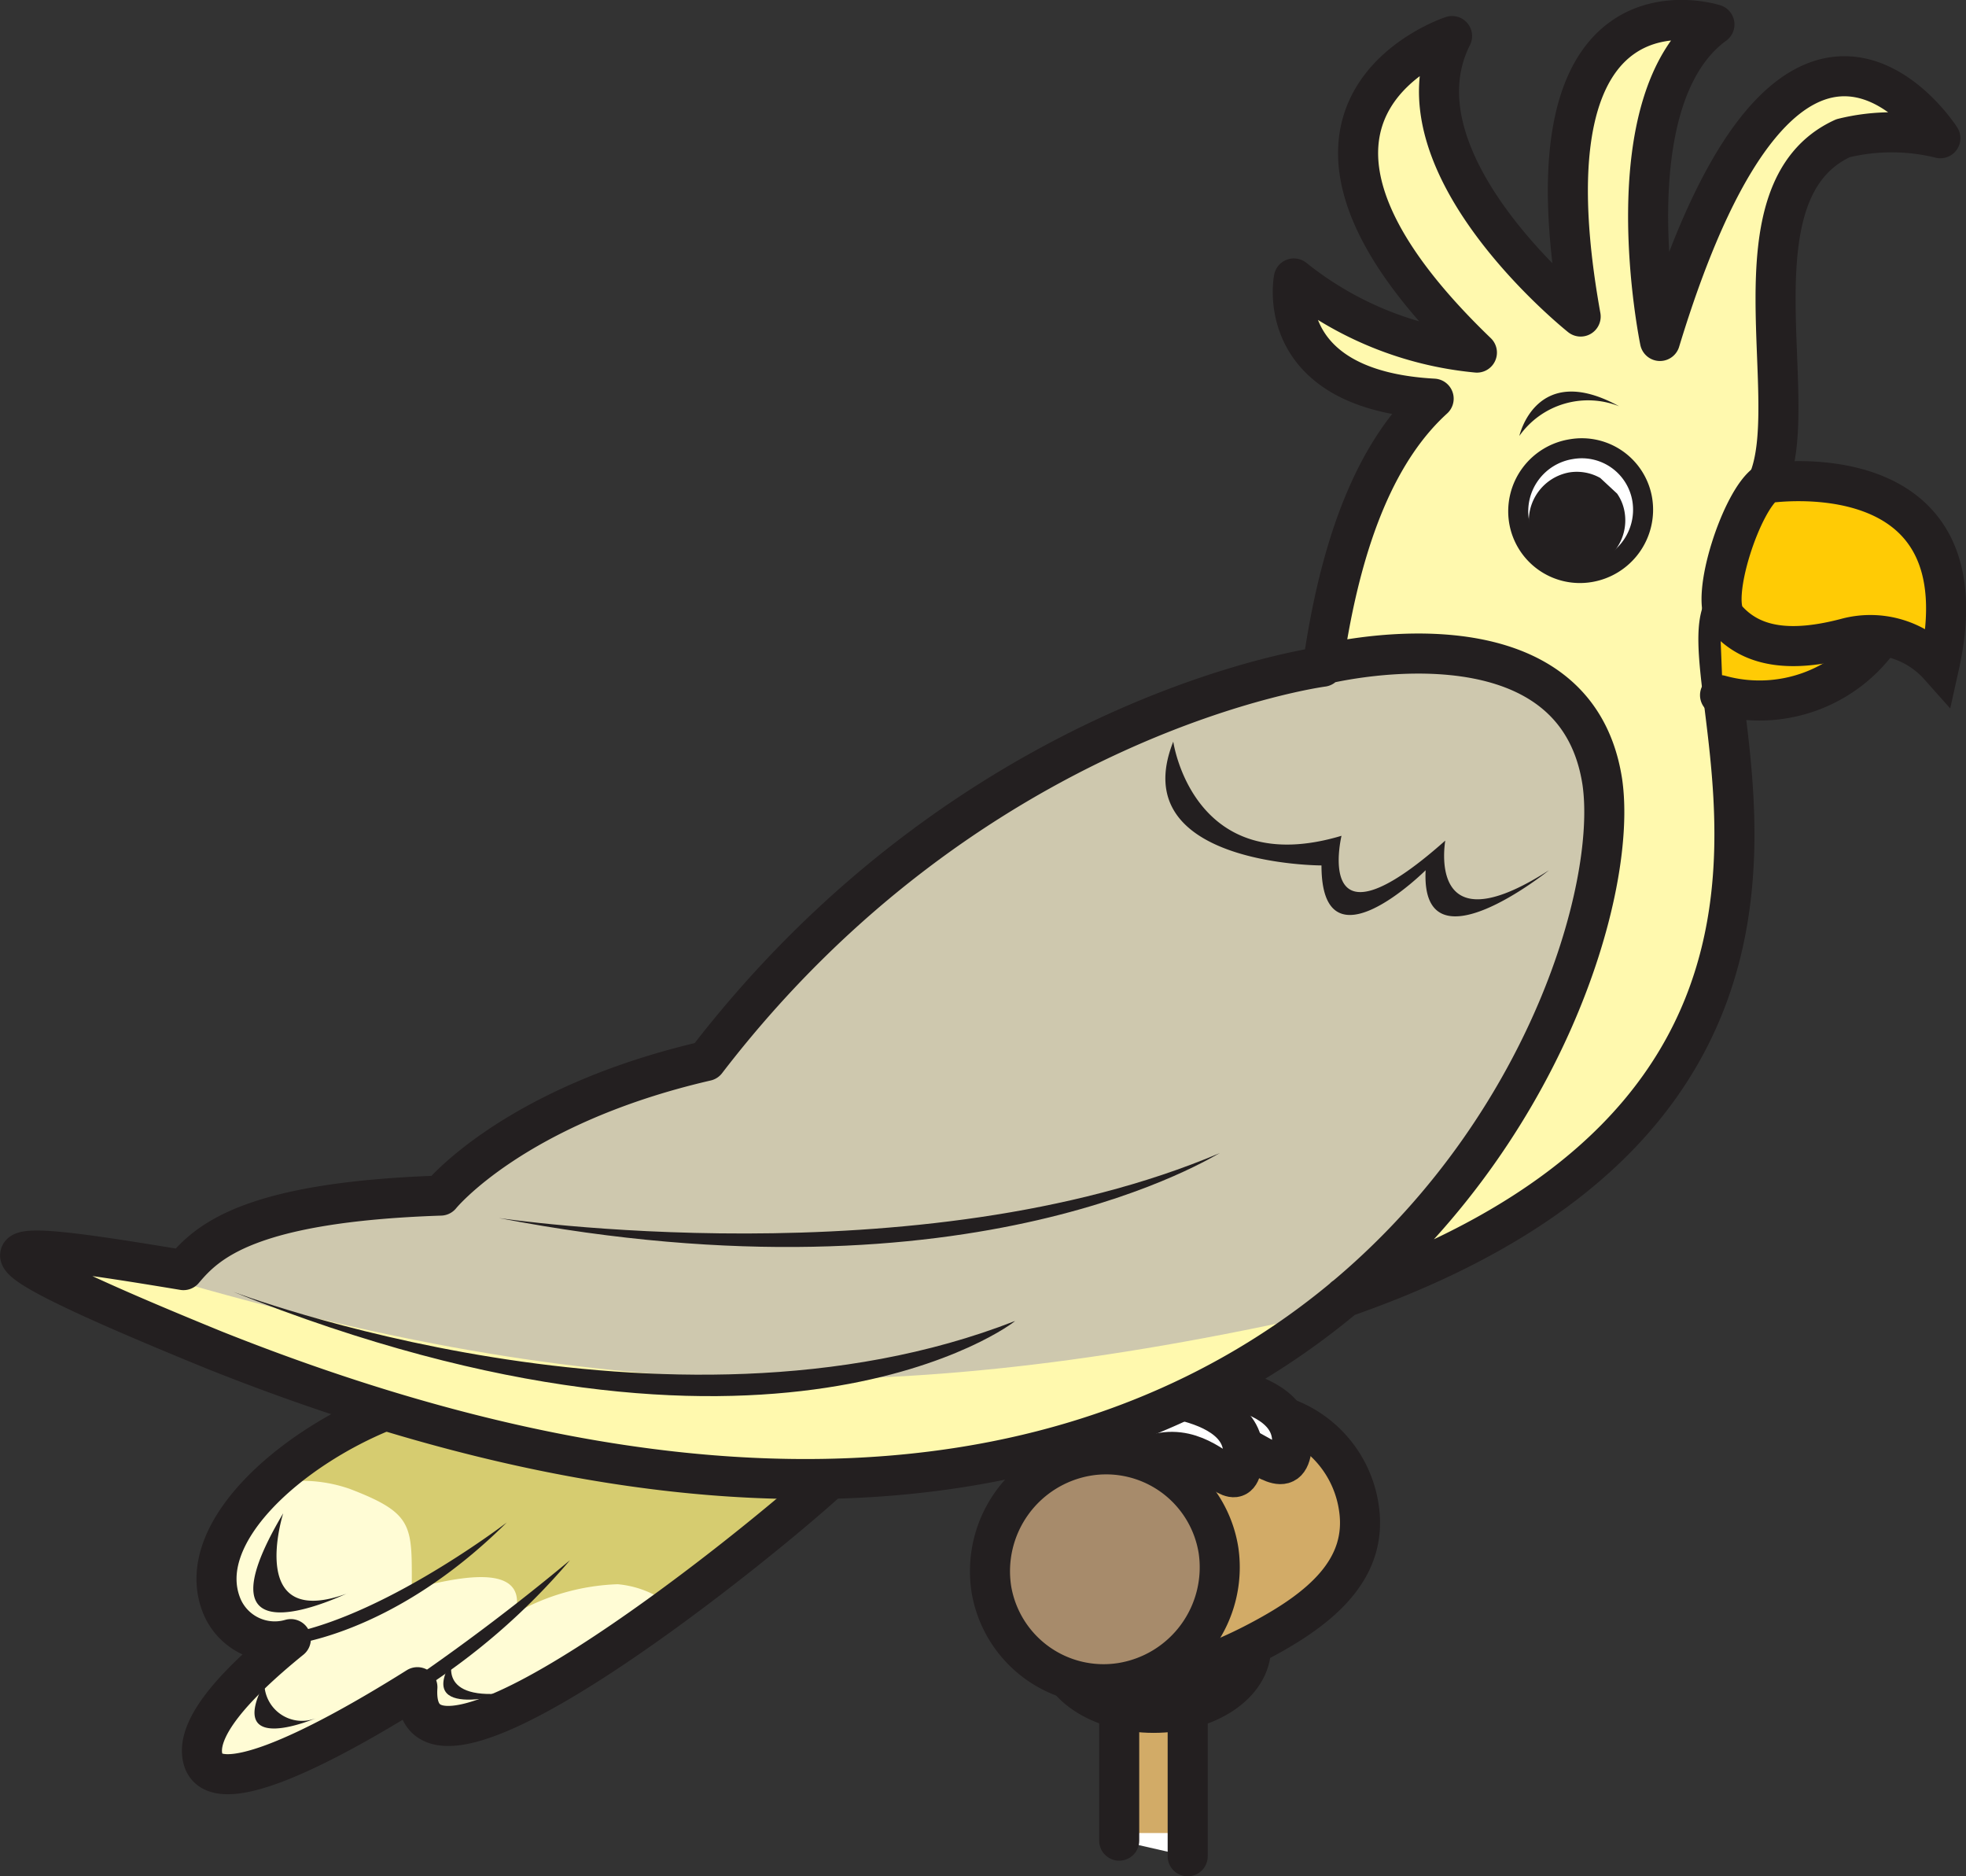 <svg xmlns="http://www.w3.org/2000/svg" viewBox="0 0 49.08 46.83"><rect x="0" y="0" width="49.08" height="46.83" fill="#333333" stroke="none"/><defs><style>.cls-1,.cls-14,.cls-7{fill:#fff}.cls-1,.cls-10,.cls-11,.cls-12,.cls-13,.cls-14,.cls-3,.cls-4,.cls-5,.cls-6,.cls-7,.cls-8,.cls-9{fill-rule:evenodd}.cls-2,.cls-6{fill:#d2ab67}.cls-11,.cls-3{fill:none}.cls-11,.cls-12,.cls-14,.cls-3,.cls-6,.cls-7{stroke:#231f20;stroke-linecap:round}.cls-12,.cls-14,.cls-3,.cls-6,.cls-7{stroke-linejoin:round}.cls-11,.cls-12,.cls-3,.cls-6,.cls-7{stroke-width:1px}.cls-4{fill:#fffcd5}.cls-5{fill:#d6cc70}.cls-8{fill:#fff9ae}.cls-9{fill:#cec8ae}.cls-10{fill:#ffcb05}.cls-12{fill:#a78b6b}.cls-13{fill:#231f20}.cls-14{stroke-width:.5px}</style></defs><title>Asset 95</title><g id="Layer_2" data-name="Layer 2"><g id="Layer_1-2" data-name="Layer 1"><path class="cls-1" d="M29.65 46.33v-4.8h-1.71v4.41l1.71.39z"/><path class="cls-2" d="M27.8 42.31h1.77v3.44H27.8z"/><path class="cls-3" d="M29.65 46.33v-4.8h-1.71v4.41"/><path class="cls-1" d="M26.37 41.12c0 .9 1.08 1.63 2.43 1.63s2.43-.73 2.43-1.63-1.09-1.62-2.43-1.62-2.43.73-2.43 1.62z"/><path class="cls-3" d="M26.37 41.12c0 .9 1.08 1.63 2.43 1.63s2.43-.73 2.43-1.63-1.09-1.62-2.43-1.62-2.43.73-2.43 1.62z"/><path class="cls-1" d="M20.62 37c-2 1.81-10.42 8.56-10.2 5.11-2.71 1.7-5.07 2.78-5.35 1.8-.21-.75.76-1.84 2.19-3a1.43 1.43 0 0 1-1.72-.82c-.74-1.8 1.7-3.93 4.07-4.88z"/><path class="cls-4" d="M8.95 35.33l-2.93 2.16-.5 2.55 1.33 1.17-1.6 1.38-.12 1.55 2.33-.27 2.98-1.78.17.83 1.6-.11 3.93-2.05 4.2-3.66-5.36-.61-6.03-1.16z"/><path class="cls-5" d="M9 35.33l-2.43 1.76a3.63 3.63 0 0 1 2.16.07c1.62.62 1.55.92 1.55 2.49.77-.17 2.94-.8 2.59.61a5.56 5.56 0 0 1 2.55-.72 2.48 2.48 0 0 1 1.42.61l3.5-3-5.34-.66z"/><path class="cls-3" d="M20.62 37c-2 1.81-10.42 8.56-10.2 5.11-2.71 1.7-5.07 2.78-5.35 1.8-.21-.75.76-1.84 2.19-3a1.43 1.43 0 0 1-1.72-.82c-.74-1.8 1.7-3.93 4.07-4.88"/><path class="cls-6" d="M26.6 37.1c-3.17 4 0 6.46 4.91 3.82 1.42-.76 2.66-1.74 2.41-3.31a2.82 2.82 0 0 0-3.28-2.35c-1.57.26-3.07.61-4.04 1.84z"/><path class="cls-7" d="M29.1 34.49s3.34-.09 3.15 1.62-2.19-2.45-4.81 1.11C25.57 39.77 26 35 29.1 34.49z"/><path class="cls-7" d="M27.88 34.78s3.34-.08 3.15 1.63-1.33-2.17-4 1.39c-1.82 2.55-2.23-2.5.85-3.02z"/><path class="cls-1" d="M33.56 32.38c14.37-5 8.17-15.78 9.56-17.32 6.85-3.76 0-.83 1-3 .92-2-1-7.29 1.89-8.61a5.07 5.07 0 0 1 2.43 0s-3.7-5.8-7 5.06c0 0-1.24-6 1.36-7.9 0 0-4.94-1.6-3.34 7.29 0 0-4.81-3.83-3.21-7 0 0-5.67 1.85.62 7.9a8.59 8.59 0 0 1-4.57-1.85s-.56 2.78 3.49 3c-1.33 1.21-2.29 3.31-2.77 6.69 0 0-8.71 1.14-15.39 9.84-4.81 1.11-6.63 3.36-6.63 3.36C6.2 30 5.17 31 4.58 31.7c-4.53-.75-6.57-1 .78 2C32.64 44.57 40.78 24.83 40 19.51c-.7-4.53-7-2.92-7-2.92z"/><path class="cls-8" d="M33.06 16.45l2.96-.15 2.4.56 1.48 1.84.1 2.6-1.38 4.13-3.57 6.28 4.64-2.4 2.65-3.42.97-4.28-.51-6.53 1.38-3.52.36-6.33.92-1.63 2.6-.72-1.58-.87-2.09.31-1.69 2.6-1.37 3.01-.21-4.54L42.24.43l-2.6 1.18-.66 2.14.3 3.88-2.6-2.6-.66-2.15-.41-1.94-1.63 1.84-.05 1.99 1.32 2.6 1.33 1.43-1.99-.51-2.35-.97.41 1.58 1.28.77 1.53.36-1.69 3.06-.71 3.36z"/><path class="cls-9" d="M1.6 31.34l2.98.5 1.66-1.39 4.92-.72 1.83-1.55 4.58-1.83 3.98-4.38 6.64-3.88L33 16.32l5.03.39 1.61 1.66.27 2.88-1.66 5.77-4.97 5.43-4.04 2.49-5.09 1.66-7.18.12-6.09-1.06-.38-.05-9.18-3.66.28-.61z"/><path class="cls-8" d="M1.6 31.34l1.51.25c11 3.33 18.5 3.68 29.45 1.3l-3.32 2-5.09 1.67-7.15.16-6.09-1.06h-.38L1.32 32z"/><path class="cls-3" d="M33.56 32.38c14.37-5 8.17-15.78 9.56-17.32 6.85-3.76 0-.83 1-3 .92-2-1-7.29 1.89-8.61a5.07 5.07 0 0 1 2.43 0s-3.7-5.8-7 5.06c0 0-1.24-6 1.36-7.9 0 0-4.94-1.6-3.34 7.29 0 0-4.81-3.83-3.21-7 0 0-5.67 1.85.62 7.9a8.59 8.59 0 0 1-4.57-1.85s-.56 2.78 3.49 3c-1.33 1.21-2.29 3.31-2.77 6.69 0 0-8.71 1.14-15.39 9.84-4.81 1.11-6.63 3.36-6.63 3.36C6.2 30 5.17 31 4.58 31.7c-4.53-.75-6.57-1 .78 2C32.64 44.57 40.78 24.83 40 19.51c-.7-4.53-7-2.92-7-2.92"/><path class="cls-1" d="M44.1 12.06s5.52-.87 4.31 4.56a2.3 2.3 0 0 0-2.32-.69c-1.37.36-2.36.24-3-.5-.41-.52.39-2.96 1.01-3.37z"/><path class="cls-10" d="M44.06 11.89L42.9 14.6l.11 2.77h2.32l1.55-1.49 1.71.77-.05-2.49-1.28-1.66-3.2-.61z"/><path class="cls-11" d="M44.1 12.06s5.52-.87 4.31 4.56a2.3 2.3 0 0 0-2.32-.69c-1.37.36-2.36.24-3-.5-.41-.52.39-2.96 1.01-3.37z"/><path class="cls-12" d="M24.75 39.67A2.84 2.84 0 0 0 28 42a2.92 2.92 0 0 0 2.42-3.3 2.84 2.84 0 0 0-3.29-2.36 2.92 2.92 0 0 0-2.38 3.33z"/><path class="cls-13" d="M5.79 32.23s10.85 4.14 19.55.74c0 .03-6.06 4.66-19.55-.74zm6.66-1.83s10.48 1.57 18-1.62c-.05 0-6.07 3.92-18 1.62z"/><path class="cls-14" d="M37.92 13a1.54 1.54 0 0 0 1.78 1.28 1.58 1.58 0 0 0 1.3-1.8 1.53 1.53 0 0 0-1.77-1.27A1.57 1.57 0 0 0 37.92 13z"/><path class="cls-13" d="M40.37 12.32a1.13 1.13 0 0 1 .19.48 1.22 1.22 0 0 1-1 1.39 1.2 1.2 0 0 1-1.38-1 1.23 1.23 0 0 1 1-1.4 1.19 1.19 0 0 1 .77.14zm.05-2.18a2.1 2.1 0 0 0-2.49.74s.42-1.88 2.49-.74zM12.65 38s-3.48 2.67-6 2.85l.44.22s2.64-.17 5.56-3.07zm1.58.94A53.82 53.82 0 0 1 9 42.79l1.34-.5a16.62 16.62 0 0 0 3.89-3.35zm24.44-17.22s-3.21 2.59-3.08 0c0 0-2.6 2.59-2.6-.12 0 0-4.93 0-3.7-3.09 0 0 .49 3.46 4.2 2.35 0 0-.74 3.08 2.59.12 0 .02-.49 2.72 2.59.74zM7.07 37.77s-.93 2.93 1.6 2c0-.02-3.95 1.95-1.6-2z"/><path class="cls-13" d="M11.31 41.4s-.46 1.1 1.46.84c0 0-2.47.76-1.46-.84z"/><path class="cls-3" d="M46.94 15.92a3.69 3.69 0 0 1-4 1.43"/><path class="cls-13" d="M6.6 42a.94.94 0 0 0 1.32.87S5.61 43.88 6.6 42z"/></g></g></svg>
